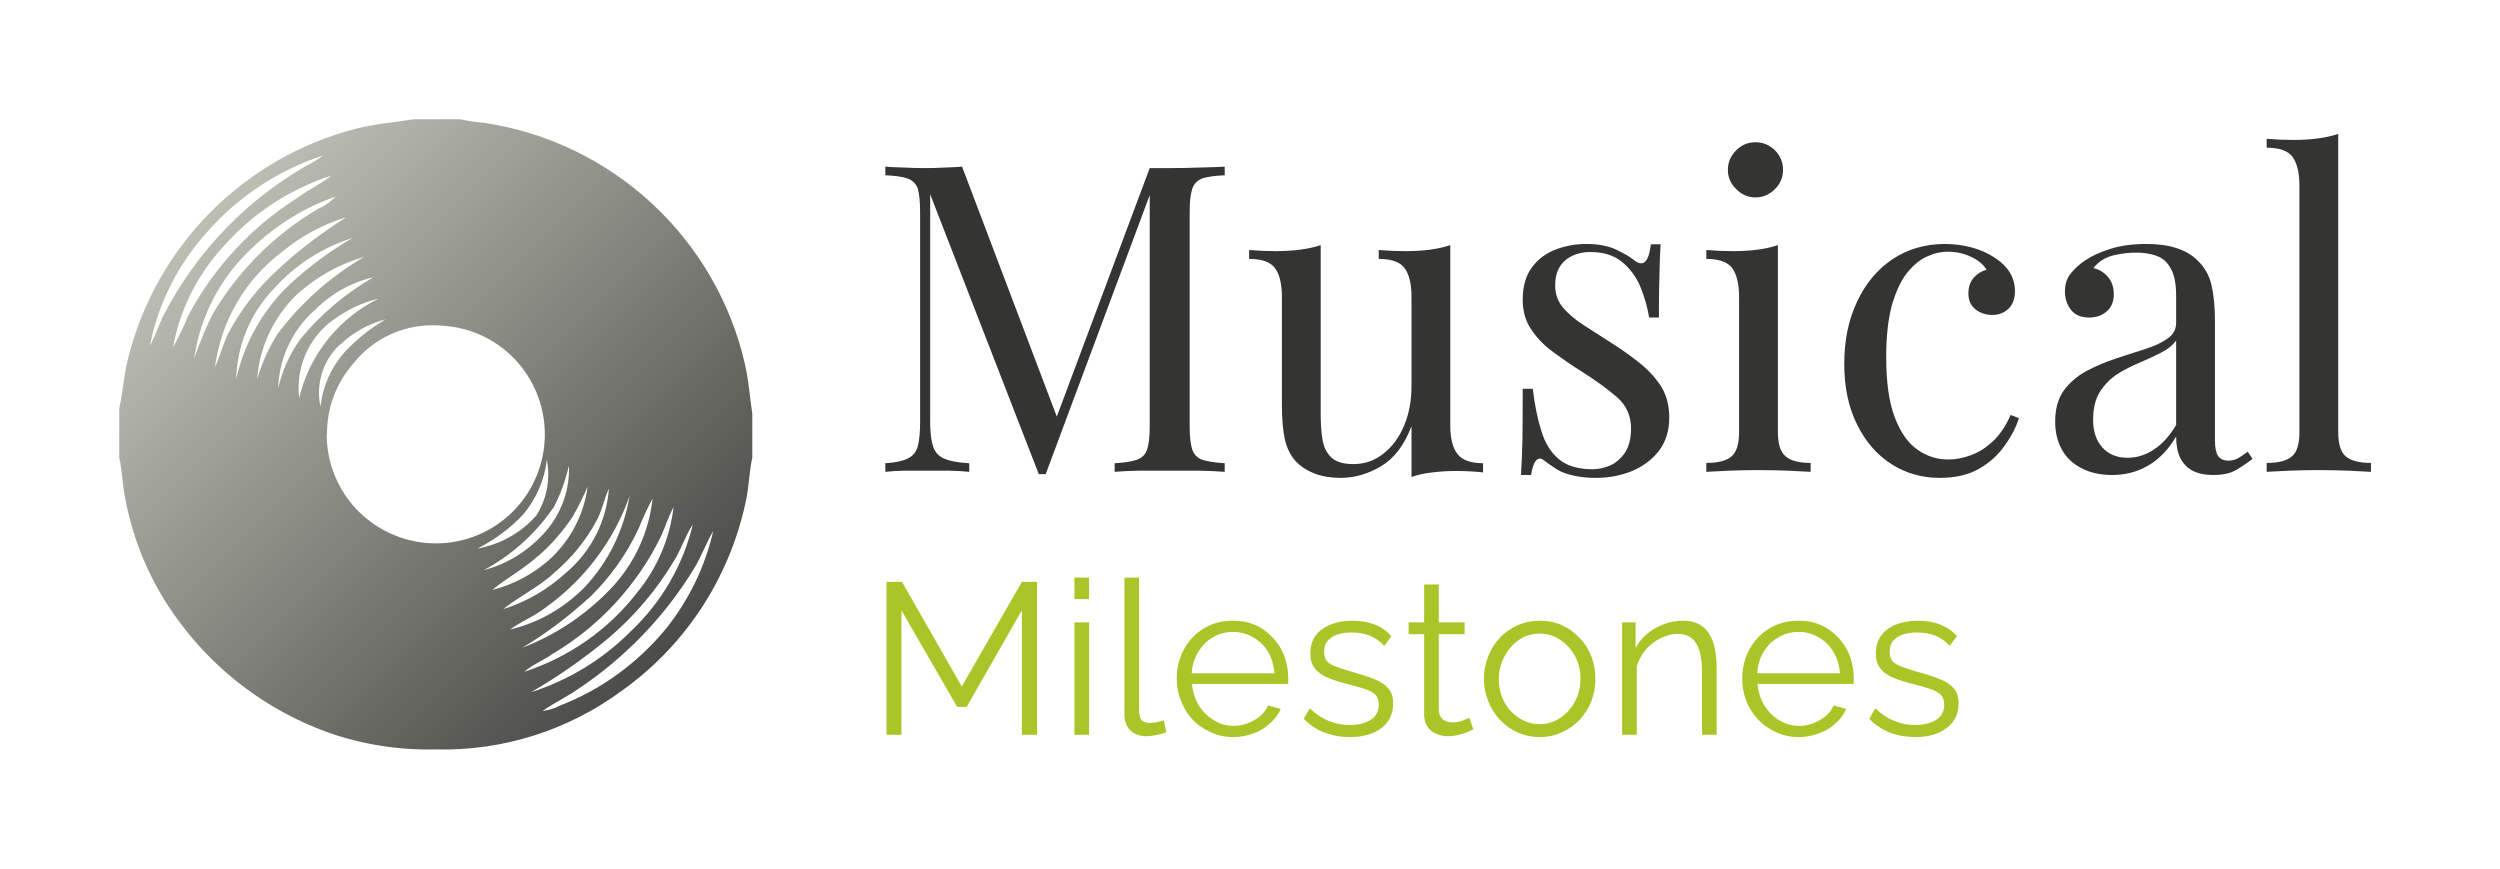 <svg xmlns="http://www.w3.org/2000/svg" version="1.1" xmlnsXlink="http://www.w3.org/1999/xlink" xmlnsSvgjs="http://svgjs.dev/svgjs" viewBox="0 0 8.7 3.024"><g transform="matrix(1,0,0,1,3.018,0.466)"><g><path d=" M 1.244 0.114 L 1.244 0.144 Q 1.193 0.146 1.166 0.155 Q 1.14 0.165 1.131 0.191 Q 1.122 0.218 1.122 0.273 L 1.122 1.017 Q 1.122 1.071 1.131 1.098 Q 1.14 1.125 1.166 1.134 Q 1.193 1.143 1.244 1.146 L 1.244 1.176 Q 1.209 1.173 1.157 1.172 Q 1.105 1.172 1.053 1.172 Q 0.995 1.172 0.944 1.172 Q 0.893 1.173 0.861 1.176 L 0.861 1.146 Q 0.912 1.143 0.938 1.134 Q 0.965 1.125 0.974 1.098 Q 0.983 1.071 0.983 1.017 L 0.983 0.192 L 0.989 0.197 L 0.621 1.184 L 0.597 1.184 L 0.219 0.21 L 0.219 1.002 Q 0.219 1.056 0.229 1.087 Q 0.239 1.118 0.268 1.13 Q 0.297 1.143 0.355 1.146 L 0.355 1.176 Q 0.329 1.173 0.285 1.172 Q 0.241 1.172 0.203 1.172 Q 0.165 1.172 0.127 1.172 Q 0.088 1.173 0.063 1.176 L 0.063 1.146 Q 0.114 1.143 0.14 1.13 Q 0.167 1.118 0.176 1.087 Q 0.184 1.056 0.184 1.002 L 0.184 0.273 Q 0.184 0.218 0.176 0.191 Q 0.167 0.165 0.14 0.155 Q 0.114 0.146 0.063 0.144 L 0.063 0.114 Q 0.088 0.116 0.127 0.117 Q 0.165 0.119 0.203 0.119 Q 0.236 0.119 0.271 0.117 Q 0.306 0.116 0.33 0.114 L 0.67 1.011 L 0.645 1.023 L 0.983 0.119 Q 1 0.119 1.018 0.119 Q 1.035 0.119 1.053 0.119 Q 1.105 0.119 1.157 0.117 Q 1.209 0.116 1.244 0.114 Z M 2.029 0.387 L 2.029 1.014 Q 2.029 1.082 2.054 1.114 Q 2.079 1.146 2.143 1.146 L 2.143 1.178 Q 2.097 1.173 2.05 1.173 Q 2.007 1.173 1.967 1.178 Q 1.927 1.182 1.894 1.194 L 1.894 1.017 Q 1.857 1.115 1.789 1.156 Q 1.72 1.197 1.648 1.197 Q 1.596 1.197 1.557 1.182 Q 1.518 1.167 1.492 1.14 Q 1.464 1.11 1.453 1.062 Q 1.443 1.014 1.443 0.944 L 1.443 0.567 Q 1.443 0.5 1.419 0.467 Q 1.395 0.435 1.329 0.435 L 1.329 0.404 Q 1.377 0.408 1.422 0.408 Q 1.465 0.408 1.505 0.403 Q 1.545 0.398 1.578 0.387 L 1.578 0.977 Q 1.578 1.023 1.584 1.062 Q 1.59 1.101 1.614 1.125 Q 1.638 1.149 1.692 1.149 Q 1.75 1.149 1.796 1.113 Q 1.842 1.077 1.868 1.016 Q 1.894 0.954 1.894 0.878 L 1.894 0.567 Q 1.894 0.5 1.87 0.467 Q 1.846 0.435 1.78 0.435 L 1.78 0.404 Q 1.828 0.408 1.873 0.408 Q 1.917 0.408 1.957 0.403 Q 1.996 0.398 2.029 0.387 Z M 2.503 0.383 Q 2.563 0.383 2.605 0.402 Q 2.647 0.422 2.667 0.438 Q 2.716 0.479 2.727 0.384 L 2.761 0.384 Q 2.758 0.426 2.757 0.484 Q 2.755 0.542 2.755 0.639 L 2.721 0.639 Q 2.712 0.584 2.69 0.531 Q 2.668 0.479 2.626 0.445 Q 2.584 0.411 2.517 0.411 Q 2.464 0.411 2.429 0.44 Q 2.394 0.47 2.394 0.527 Q 2.394 0.572 2.421 0.604 Q 2.448 0.636 2.491 0.664 Q 2.535 0.692 2.586 0.725 Q 2.643 0.761 2.689 0.798 Q 2.736 0.836 2.764 0.881 Q 2.791 0.926 2.791 0.987 Q 2.791 1.056 2.755 1.103 Q 2.719 1.149 2.662 1.173 Q 2.604 1.197 2.535 1.197 Q 2.502 1.197 2.473 1.192 Q 2.443 1.187 2.416 1.176 Q 2.401 1.169 2.386 1.158 Q 2.37 1.148 2.355 1.136 Q 2.34 1.124 2.328 1.136 Q 2.316 1.149 2.31 1.187 L 2.275 1.187 Q 2.278 1.139 2.28 1.07 Q 2.281 1.001 2.281 0.887 L 2.316 0.887 Q 2.326 0.971 2.346 1.034 Q 2.365 1.097 2.407 1.132 Q 2.449 1.167 2.524 1.167 Q 2.554 1.167 2.585 1.154 Q 2.616 1.14 2.637 1.109 Q 2.658 1.077 2.658 1.025 Q 2.658 0.959 2.61 0.917 Q 2.562 0.875 2.488 0.828 Q 2.434 0.794 2.387 0.759 Q 2.34 0.725 2.311 0.681 Q 2.281 0.638 2.281 0.576 Q 2.281 0.509 2.312 0.466 Q 2.343 0.423 2.394 0.403 Q 2.445 0.383 2.503 0.383 Z M 3.091 0.029 Q 3.13 0.029 3.159 0.057 Q 3.187 0.086 3.187 0.125 Q 3.187 0.164 3.159 0.192 Q 3.13 0.221 3.091 0.221 Q 3.052 0.221 3.024 0.192 Q 2.995 0.164 2.995 0.125 Q 2.995 0.086 3.024 0.057 Q 3.052 0.029 3.091 0.029 Z M 3.169 0.387 L 3.169 1.037 Q 3.169 1.1 3.196 1.122 Q 3.222 1.145 3.283 1.145 L 3.283 1.176 Q 3.258 1.175 3.206 1.172 Q 3.154 1.17 3.102 1.17 Q 3.051 1.17 2.998 1.172 Q 2.946 1.175 2.92 1.176 L 2.92 1.145 Q 2.982 1.145 3.008 1.122 Q 3.034 1.1 3.034 1.037 L 3.034 0.567 Q 3.034 0.5 3.01 0.467 Q 2.986 0.435 2.92 0.435 L 2.92 0.404 Q 2.968 0.408 3.013 0.408 Q 3.057 0.408 3.097 0.403 Q 3.136 0.398 3.169 0.387 Z M 3.75 0.383 Q 3.798 0.383 3.843 0.395 Q 3.888 0.407 3.924 0.431 Q 3.958 0.453 3.976 0.482 Q 3.994 0.512 3.994 0.546 Q 3.994 0.587 3.972 0.608 Q 3.949 0.63 3.915 0.63 Q 3.882 0.63 3.857 0.611 Q 3.832 0.591 3.832 0.555 Q 3.832 0.521 3.851 0.5 Q 3.87 0.479 3.895 0.473 Q 3.88 0.446 3.842 0.428 Q 3.804 0.41 3.76 0.41 Q 3.723 0.41 3.685 0.428 Q 3.648 0.446 3.616 0.487 Q 3.585 0.528 3.565 0.599 Q 3.546 0.671 3.546 0.777 Q 3.546 0.909 3.576 0.987 Q 3.606 1.065 3.655 1.099 Q 3.703 1.133 3.762 1.133 Q 3.801 1.133 3.841 1.118 Q 3.882 1.103 3.918 1.069 Q 3.954 1.035 3.979 0.978 L 4.008 0.989 Q 3.993 1.037 3.958 1.085 Q 3.924 1.134 3.868 1.166 Q 3.813 1.197 3.732 1.197 Q 3.639 1.197 3.564 1.149 Q 3.489 1.101 3.445 1.012 Q 3.4 0.923 3.4 0.8 Q 3.4 0.677 3.445 0.583 Q 3.489 0.489 3.568 0.436 Q 3.648 0.383 3.75 0.383 Z M 4.332 1.187 Q 4.27 1.187 4.225 1.163 Q 4.18 1.14 4.157 1.098 Q 4.134 1.056 4.134 1.001 Q 4.134 0.935 4.164 0.893 Q 4.195 0.851 4.243 0.825 Q 4.291 0.8 4.344 0.782 Q 4.398 0.765 4.446 0.749 Q 4.494 0.734 4.524 0.713 Q 4.555 0.692 4.555 0.657 L 4.555 0.564 Q 4.555 0.501 4.536 0.468 Q 4.518 0.435 4.486 0.424 Q 4.455 0.413 4.416 0.413 Q 4.378 0.413 4.335 0.423 Q 4.293 0.434 4.267 0.467 Q 4.296 0.473 4.317 0.497 Q 4.338 0.521 4.338 0.558 Q 4.338 0.596 4.314 0.617 Q 4.29 0.639 4.252 0.639 Q 4.209 0.639 4.188 0.611 Q 4.168 0.584 4.168 0.549 Q 4.168 0.51 4.188 0.486 Q 4.207 0.462 4.237 0.441 Q 4.272 0.417 4.326 0.4 Q 4.381 0.383 4.45 0.383 Q 4.512 0.383 4.555 0.397 Q 4.599 0.411 4.627 0.438 Q 4.666 0.474 4.678 0.526 Q 4.69 0.578 4.69 0.65 L 4.69 1.067 Q 4.69 1.104 4.701 1.121 Q 4.713 1.137 4.737 1.137 Q 4.753 1.137 4.768 1.13 Q 4.783 1.122 4.804 1.106 L 4.821 1.131 Q 4.789 1.155 4.761 1.171 Q 4.732 1.187 4.684 1.187 Q 4.641 1.187 4.612 1.172 Q 4.584 1.157 4.569 1.127 Q 4.555 1.098 4.555 1.053 Q 4.515 1.121 4.458 1.154 Q 4.402 1.187 4.332 1.187 Z M 4.386 1.127 Q 4.435 1.127 4.478 1.098 Q 4.521 1.07 4.555 1.013 L 4.555 0.719 Q 4.537 0.744 4.503 0.761 Q 4.468 0.779 4.428 0.796 Q 4.387 0.813 4.35 0.836 Q 4.314 0.86 4.29 0.897 Q 4.266 0.935 4.266 0.995 Q 4.266 1.055 4.298 1.091 Q 4.33 1.127 4.386 1.127 Z M 5.119 2.220446049250313e-16 L 5.119 1.037 Q 5.119 1.1 5.145 1.122 Q 5.172 1.145 5.233 1.145 L 5.233 1.176 Q 5.208 1.175 5.156 1.172 Q 5.104 1.17 5.052 1.17 Q 5.001 1.17 4.948 1.172 Q 4.896 1.175 4.87 1.176 L 4.87 1.145 Q 4.932 1.145 4.958 1.122 Q 4.984 1.1 4.984 1.037 L 4.984 0.18 Q 4.984 0.113 4.96 0.08 Q 4.936 0.048 4.87 0.048 L 4.87 0.017 Q 4.918 0.021 4.963 0.021 Q 5.007 0.021 5.046 0.016 Q 5.086 0.011 5.119 2.220446049250313e-16 Z" fill="#343432" fill-rule="nonzero"></path></g><g><path d=" M 0.538 2.091 L 0.538 1.658 L 0.346 1.994 L 0.313 1.994 L 0.119 1.658 L 0.119 2.091 L 0.067 2.091 L 0.067 1.559 L 0.121 1.559 L 0.329 1.923 L 0.538 1.559 L 0.591 1.559 L 0.591 2.091 L 0.538 2.091 Z M 0.721 2.091 L 0.721 1.7 L 0.772 1.7 L 0.772 2.091 L 0.721 2.091 Z M 0.721 1.619 L 0.721 1.544 L 0.772 1.544 L 0.772 1.619 L 0.721 1.619 Z M 0.895 1.544 L 0.946 1.544 L 0.946 2.003 Q 0.946 2.032 0.956 2.041 Q 0.967 2.05 0.982 2.05 Q 0.995 2.05 1.009 2.047 Q 1.022 2.044 1.032 2.041 L 1.041 2.082 Q 1.027 2.088 1.006 2.092 Q 0.985 2.096 0.97 2.096 Q 0.936 2.096 0.915 2.075 Q 0.895 2.055 0.895 2.02 L 0.895 1.544 Z M 1.273 2.099 Q 1.231 2.099 1.195 2.082 Q 1.159 2.066 1.132 2.038 Q 1.106 2.01 1.092 1.973 Q 1.077 1.937 1.077 1.895 Q 1.077 1.84 1.102 1.794 Q 1.127 1.748 1.171 1.721 Q 1.216 1.694 1.272 1.694 Q 1.33 1.694 1.373 1.721 Q 1.416 1.749 1.441 1.794 Q 1.465 1.84 1.465 1.894 Q 1.465 1.9 1.465 1.905 Q 1.465 1.911 1.465 1.914 L 1.13 1.914 Q 1.134 1.956 1.154 1.989 Q 1.174 2.021 1.206 2.04 Q 1.237 2.06 1.275 2.06 Q 1.313 2.06 1.347 2.04 Q 1.381 2.021 1.395 1.989 L 1.439 2.001 Q 1.427 2.029 1.402 2.051 Q 1.378 2.074 1.344 2.086 Q 1.311 2.099 1.273 2.099 Z M 1.129 1.877 L 1.417 1.877 Q 1.414 1.835 1.395 1.802 Q 1.375 1.77 1.343 1.752 Q 1.311 1.733 1.273 1.733 Q 1.234 1.733 1.203 1.752 Q 1.171 1.77 1.152 1.803 Q 1.132 1.835 1.129 1.877 Z M 1.68 2.099 Q 1.632 2.099 1.591 2.083 Q 1.549 2.067 1.519 2.035 L 1.54 1.999 Q 1.573 2.03 1.607 2.043 Q 1.64 2.057 1.678 2.057 Q 1.723 2.057 1.752 2.039 Q 1.78 2.021 1.78 1.986 Q 1.78 1.963 1.767 1.95 Q 1.753 1.938 1.727 1.93 Q 1.701 1.922 1.665 1.913 Q 1.624 1.902 1.597 1.89 Q 1.57 1.877 1.556 1.858 Q 1.542 1.839 1.542 1.808 Q 1.542 1.77 1.561 1.745 Q 1.58 1.72 1.614 1.707 Q 1.647 1.694 1.688 1.694 Q 1.733 1.694 1.768 1.708 Q 1.802 1.722 1.824 1.748 L 1.799 1.782 Q 1.778 1.758 1.749 1.746 Q 1.72 1.735 1.685 1.735 Q 1.661 1.735 1.639 1.741 Q 1.618 1.748 1.604 1.762 Q 1.59 1.777 1.59 1.802 Q 1.59 1.823 1.6 1.835 Q 1.611 1.847 1.632 1.854 Q 1.653 1.862 1.684 1.871 Q 1.728 1.883 1.761 1.896 Q 1.794 1.908 1.812 1.928 Q 1.83 1.947 1.83 1.982 Q 1.83 2.037 1.789 2.068 Q 1.747 2.099 1.68 2.099 Z M 2.109 2.072 Q 2.103 2.075 2.09 2.081 Q 2.077 2.087 2.059 2.091 Q 2.041 2.096 2.02 2.096 Q 1.999 2.096 1.979 2.087 Q 1.96 2.079 1.949 2.062 Q 1.938 2.045 1.938 2.021 L 1.938 1.741 L 1.884 1.741 L 1.884 1.7 L 1.938 1.7 L 1.938 1.568 L 1.989 1.568 L 1.989 1.7 L 2.079 1.7 L 2.079 1.741 L 1.989 1.741 L 1.989 2.006 Q 1.99 2.027 2.004 2.038 Q 2.018 2.048 2.036 2.048 Q 2.057 2.048 2.074 2.041 Q 2.092 2.034 2.095 2.031 L 2.109 2.072 Z M 2.34 2.099 Q 2.298 2.099 2.262 2.082 Q 2.227 2.066 2.201 2.038 Q 2.175 2.01 2.161 1.974 Q 2.146 1.937 2.146 1.897 Q 2.146 1.855 2.161 1.818 Q 2.175 1.782 2.201 1.754 Q 2.227 1.726 2.263 1.71 Q 2.299 1.694 2.341 1.694 Q 2.383 1.694 2.418 1.71 Q 2.453 1.726 2.479 1.754 Q 2.506 1.782 2.52 1.818 Q 2.534 1.855 2.534 1.897 Q 2.534 1.937 2.52 1.974 Q 2.506 2.01 2.48 2.038 Q 2.454 2.066 2.418 2.082 Q 2.383 2.099 2.34 2.099 Z M 2.198 1.898 Q 2.198 1.941 2.217 1.977 Q 2.236 2.012 2.269 2.033 Q 2.301 2.054 2.34 2.054 Q 2.379 2.054 2.411 2.033 Q 2.443 2.012 2.463 1.975 Q 2.482 1.939 2.482 1.896 Q 2.482 1.853 2.463 1.817 Q 2.443 1.781 2.411 1.76 Q 2.379 1.739 2.34 1.739 Q 2.301 1.739 2.269 1.76 Q 2.237 1.782 2.218 1.818 Q 2.198 1.853 2.198 1.898 Z M 2.956 2.091 L 2.905 2.091 L 2.905 1.873 Q 2.905 1.804 2.884 1.772 Q 2.864 1.74 2.821 1.74 Q 2.791 1.74 2.761 1.755 Q 2.732 1.769 2.71 1.794 Q 2.688 1.82 2.678 1.852 L 2.678 2.091 L 2.627 2.091 L 2.627 1.7 L 2.674 1.7 L 2.674 1.789 Q 2.689 1.76 2.715 1.739 Q 2.74 1.718 2.773 1.706 Q 2.805 1.694 2.839 1.694 Q 2.872 1.694 2.894 1.706 Q 2.917 1.718 2.93 1.74 Q 2.944 1.762 2.95 1.793 Q 2.956 1.824 2.956 1.862 L 2.956 2.091 Z M 3.241 2.099 Q 3.199 2.099 3.163 2.082 Q 3.127 2.066 3.1 2.038 Q 3.074 2.01 3.059 1.973 Q 3.045 1.937 3.045 1.895 Q 3.045 1.84 3.07 1.794 Q 3.095 1.748 3.139 1.721 Q 3.184 1.694 3.24 1.694 Q 3.298 1.694 3.341 1.721 Q 3.384 1.749 3.409 1.794 Q 3.433 1.84 3.433 1.894 Q 3.433 1.9 3.433 1.905 Q 3.433 1.911 3.433 1.914 L 3.098 1.914 Q 3.102 1.956 3.122 1.989 Q 3.142 2.021 3.173 2.04 Q 3.205 2.06 3.243 2.06 Q 3.281 2.06 3.315 2.04 Q 3.349 2.021 3.363 1.989 L 3.407 2.001 Q 3.395 2.029 3.37 2.051 Q 3.346 2.074 3.312 2.086 Q 3.279 2.099 3.241 2.099 Z M 3.097 1.877 L 3.385 1.877 Q 3.382 1.835 3.362 1.802 Q 3.343 1.77 3.311 1.752 Q 3.279 1.733 3.241 1.733 Q 3.202 1.733 3.171 1.752 Q 3.139 1.77 3.119 1.803 Q 3.1 1.835 3.097 1.877 Z M 3.648 2.099 Q 3.6 2.099 3.558 2.083 Q 3.517 2.067 3.487 2.035 L 3.508 1.999 Q 3.541 2.03 3.575 2.043 Q 3.608 2.057 3.645 2.057 Q 3.691 2.057 3.72 2.039 Q 3.748 2.021 3.748 1.986 Q 3.748 1.963 3.734 1.95 Q 3.72 1.938 3.695 1.93 Q 3.669 1.922 3.633 1.913 Q 3.592 1.902 3.565 1.89 Q 3.537 1.877 3.524 1.858 Q 3.51 1.839 3.51 1.808 Q 3.51 1.77 3.529 1.745 Q 3.548 1.72 3.581 1.707 Q 3.615 1.694 3.656 1.694 Q 3.701 1.694 3.735 1.708 Q 3.77 1.722 3.792 1.748 L 3.767 1.782 Q 3.746 1.758 3.717 1.746 Q 3.688 1.735 3.653 1.735 Q 3.629 1.735 3.607 1.741 Q 3.585 1.748 3.572 1.762 Q 3.558 1.777 3.558 1.802 Q 3.558 1.823 3.568 1.835 Q 3.579 1.847 3.6 1.854 Q 3.621 1.862 3.651 1.871 Q 3.696 1.883 3.729 1.896 Q 3.762 1.908 3.78 1.928 Q 3.798 1.947 3.798 1.982 Q 3.798 2.037 3.756 2.068 Q 3.715 2.099 3.648 2.099 Z" fill="#aac527" fill-rule="nonzero"></path></g><g clip-path="url(&quot;#SvgjsClipPath1002&quot;)"><g clip-path="url(&quot;#SvgjsClipPath1000&quot;)"><path d=" M -0.425 0.804 C -0.525 0.362 -0.888 0.027 -1.336 -0.039 C -1.363 -0.041 -1.39 -0.045 -1.416 -0.051 L -1.578 -0.051 C -1.646 -0.04 -1.714 -0.035 -1.78 -0.018 C -2.17 0.083 -2.474 0.389 -2.572 0.78 C -2.587 0.838 -2.59 0.897 -2.603 0.955 L -2.603 1.126 C -2.593 1.17 -2.592 1.215 -2.584 1.259 C -2.556 1.417 -2.492 1.566 -2.396 1.695 C -2.266 1.872 -2.086 2.007 -1.879 2.082 C -1.758 2.125 -1.63 2.145 -1.502 2.142 C -1.269 2.148 -1.041 2.076 -0.853 1.937 C -0.627 1.776 -0.472 1.534 -0.419 1.261 C -0.411 1.216 -0.41 1.171 -0.4 1.127 L -0.4 0.973 C -0.409 0.917 -0.412 0.86 -0.425 0.804 Z M -2.496 0.736 C -2.467 0.588 -2.397 0.451 -2.295 0.339 C -2.187 0.217 -2.049 0.126 -1.894 0.075 C -1.902 0.081 -1.91 0.087 -1.918 0.092 C -2.148 0.215 -2.335 0.406 -2.453 0.639 C -2.467 0.672 -2.48 0.705 -2.496 0.737 Z M -2.416 0.743 C -2.393 0.615 -2.334 0.496 -2.247 0.399 C -2.145 0.281 -2.013 0.193 -1.865 0.145 C -1.9 0.174 -1.942 0.192 -1.979 0.22 C -2.142 0.322 -2.274 0.465 -2.364 0.634 C -2.379 0.672 -2.397 0.708 -2.416 0.743 Z M -2.342 0.781 C -2.322 0.637 -2.253 0.504 -2.148 0.404 C -2.063 0.321 -1.962 0.257 -1.85 0.218 C -1.866 0.235 -1.886 0.25 -1.908 0.259 C -2.061 0.348 -2.188 0.475 -2.278 0.627 C -2.303 0.677 -2.324 0.728 -2.342 0.781 Z M -2.27 0.812 C -2.249 0.652 -2.165 0.507 -2.037 0.411 C -1.971 0.356 -1.895 0.315 -1.813 0.29 C -1.897 0.343 -1.977 0.403 -2.05 0.471 C -2.12 0.534 -2.179 0.61 -2.223 0.693 C -2.242 0.731 -2.252 0.773 -2.27 0.812 Z M -2.065 0.539 C -1.991 0.456 -1.896 0.395 -1.791 0.362 C -1.869 0.407 -1.942 0.461 -2.009 0.523 C -2.103 0.612 -2.168 0.727 -2.196 0.853 C -2.193 0.736 -2.147 0.624 -2.065 0.539 Z M -2.123 0.853 C -2.115 0.741 -2.065 0.636 -1.984 0.558 C -1.917 0.498 -1.838 0.453 -1.751 0.428 C -1.869 0.497 -1.971 0.588 -2.053 0.697 C -2.083 0.746 -2.107 0.798 -2.123 0.853 Z M -1.925 0.616 C -1.869 0.558 -1.798 0.517 -1.719 0.499 C -1.816 0.555 -1.902 0.628 -1.973 0.714 C -2.01 0.766 -2.036 0.824 -2.05 0.886 C -2.047 0.783 -2.002 0.685 -1.926 0.616 Z M -1.86 0.649 C -1.813 0.613 -1.758 0.587 -1.7 0.573 C -1.839 0.641 -1.941 0.768 -1.977 0.919 C -1.989 0.814 -1.945 0.711 -1.861 0.649 Z M -1.837 0.736 C -1.792 0.692 -1.736 0.661 -1.676 0.645 C -1.73 0.677 -1.779 0.716 -1.821 0.762 C -1.867 0.814 -1.895 0.88 -1.903 0.949 C -1.919 0.871 -1.895 0.791 -1.838 0.736 Z M -1.88 1.046 C -1.881 0.953 -1.847 0.864 -1.785 0.795 C -1.729 0.726 -1.648 0.681 -1.56 0.669 C -1.534 0.666 -1.508 0.665 -1.482 0.667 C -1.469 0.668 -1.457 0.669 -1.445 0.671 L -1.438 0.672 C -1.256 0.702 -1.122 0.86 -1.122 1.046 C -1.122 1.146 -1.162 1.243 -1.233 1.314 C -1.304 1.385 -1.4 1.425 -1.501 1.425 C -1.602 1.425 -1.698 1.385 -1.77 1.314 C -1.841 1.243 -1.881 1.146 -1.881 1.046 Z M -1.197 1.324 C -1.152 1.27 -1.123 1.204 -1.115 1.134 C -1.102 1.201 -1.115 1.27 -1.151 1.327 C -1.204 1.388 -1.277 1.429 -1.357 1.443 C -1.297 1.413 -1.243 1.373 -1.197 1.324 Z M -1.093 1.303 C -1.068 1.256 -1.05 1.206 -1.038 1.154 C -1.035 1.238 -1.064 1.319 -1.118 1.382 C -1.175 1.448 -1.25 1.496 -1.334 1.518 C -1.238 1.466 -1.156 1.393 -1.094 1.303 Z M -1.145 1.469 C -1.099 1.429 -1.058 1.382 -1.024 1.33 C -1.005 1.297 -0.988 1.262 -0.973 1.227 C -0.986 1.326 -1.034 1.417 -1.109 1.484 C -1.165 1.533 -1.233 1.569 -1.305 1.587 C -1.254 1.545 -1.195 1.514 -1.146 1.469 Z M -1.088 1.526 C -1.029 1.476 -0.98 1.416 -0.943 1.348 C -0.923 1.312 -0.916 1.271 -0.899 1.234 C -0.907 1.347 -0.96 1.452 -1.047 1.526 C -1.11 1.584 -1.185 1.628 -1.267 1.654 C -1.21 1.608 -1.142 1.577 -1.088 1.526 Z M -1.115 1.645 C -0.982 1.549 -0.881 1.414 -0.827 1.26 C -0.847 1.379 -0.901 1.49 -0.984 1.578 C -1.055 1.65 -1.145 1.702 -1.244 1.725 C -1.203 1.696 -1.155 1.677 -1.115 1.645 Z M -0.968 1.615 C -0.896 1.545 -0.837 1.463 -0.795 1.372 C -0.781 1.337 -0.765 1.302 -0.747 1.269 C -0.759 1.38 -0.805 1.484 -0.879 1.568 C -0.968 1.666 -1.078 1.741 -1.2 1.788 C -1.117 1.738 -1.04 1.68 -0.969 1.615 Z M -1.089 1.806 C -0.93 1.71 -0.802 1.571 -0.72 1.405 C -0.703 1.37 -0.693 1.333 -0.674 1.299 C -0.687 1.408 -0.731 1.511 -0.8 1.595 C -0.9 1.725 -1.038 1.821 -1.194 1.872 C -1.163 1.845 -1.123 1.831 -1.09 1.806 Z M -0.901 1.755 C -0.81 1.678 -0.733 1.587 -0.672 1.485 C -0.647 1.445 -0.633 1.398 -0.607 1.359 C -0.641 1.501 -0.716 1.63 -0.822 1.73 C -0.919 1.828 -1.039 1.901 -1.17 1.943 C -1.075 1.888 -0.985 1.825 -0.901 1.755 Z M -0.698 1.719 C -0.797 1.84 -0.925 1.934 -1.071 1.99 C -1.089 2 -1.11 2.006 -1.13 2.008 C -1.09 1.98 -1.045 1.959 -1.005 1.931 C -0.842 1.822 -0.705 1.68 -0.603 1.513 C -0.577 1.471 -0.561 1.424 -0.536 1.382 C -0.564 1.505 -0.62 1.62 -0.698 1.719 Z" fill="url(#gradient-7390ff35-6ca3-45bc-8dbe-8cb01c93fd9c_0)" transform="matrix(1,0,0,1,0,0)" fill-rule="nonzero"></path></g></g></g><defs><clipPath id="SvgjsClipPath1002"><path d=" M -2.603 -0.051 h 2.203 v 2.193 h -2.203 Z"></path></clipPath><clipPath id="SvgjsClipPath1000"><path d=" M -2.603 -0.051 L -0.4 -0.051 L -0.4 2.142 L -2.603 2.142 Z"></path></clipPath><linearGradient id="gradient-7390ff35-6ca3-45bc-8dbe-8cb01c93fd9c_0" x1="0" x2="1" y1="0" y2="1"><stop stop-color="#d4d6c9" offset="0"></stop><stop stop-color="#343432" offset="1"></stop></linearGradient></defs></svg>
